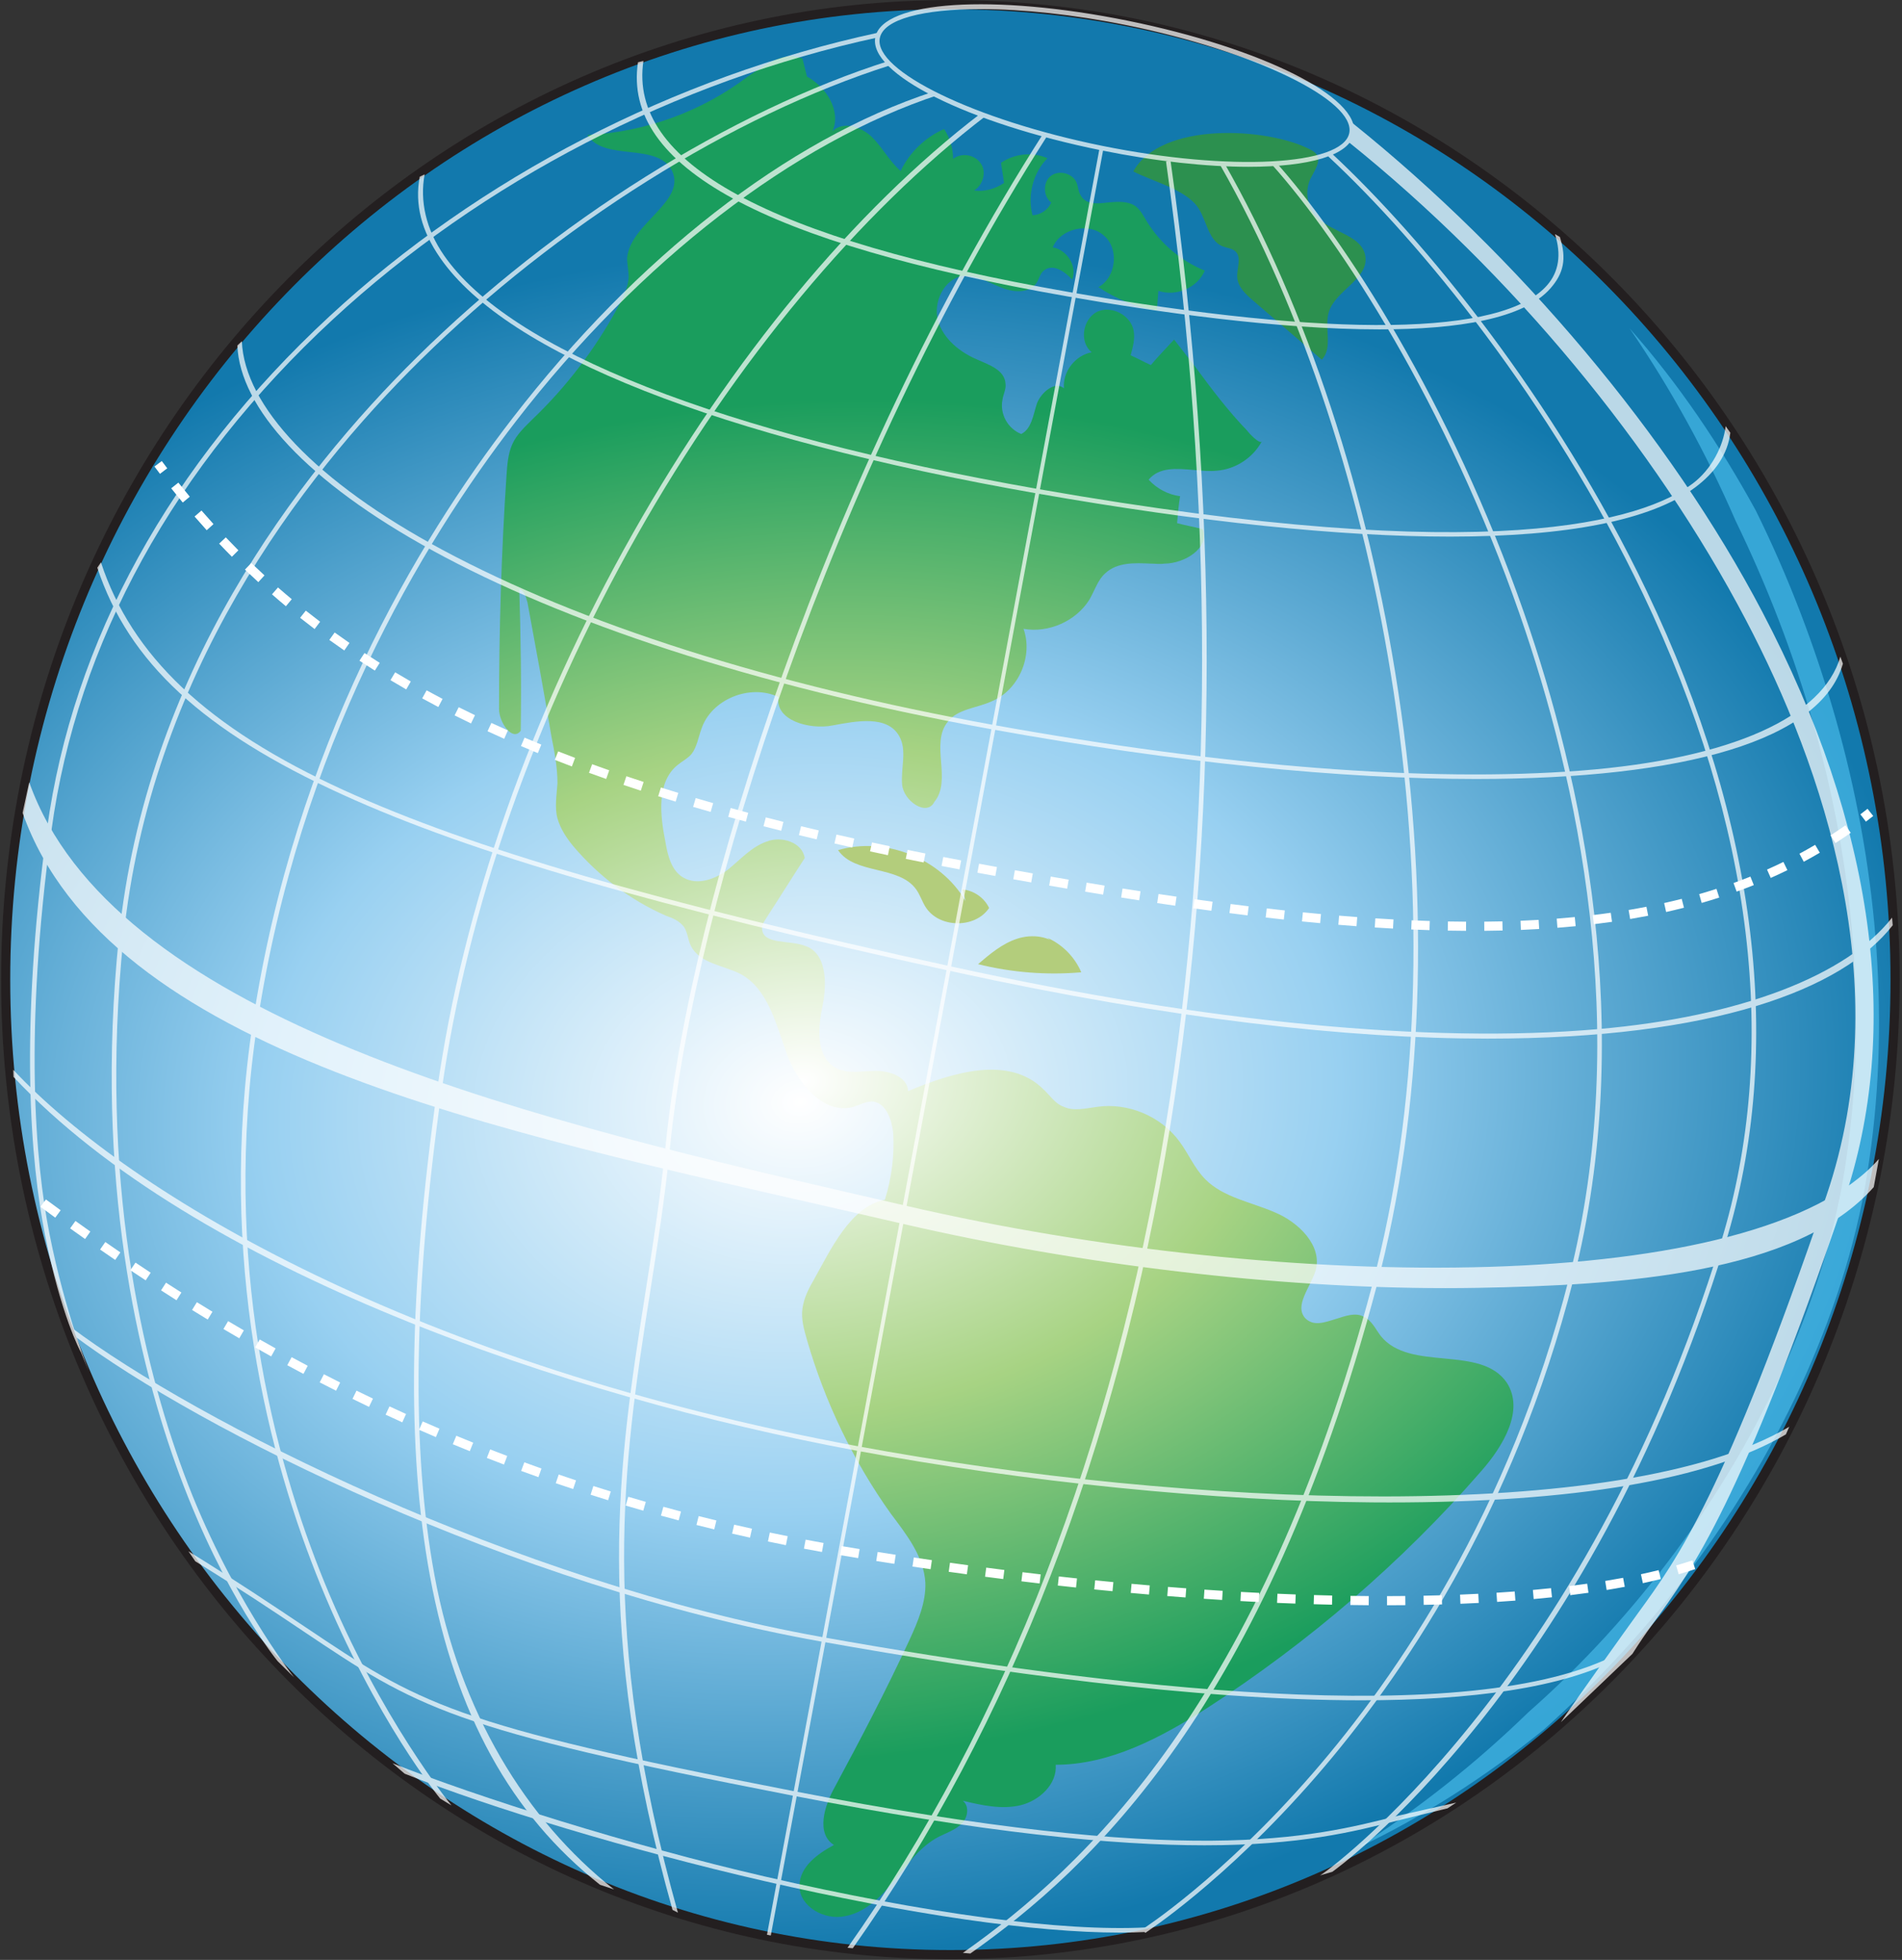 <?xml version="1.0" encoding="UTF-8" standalone="no"?>
<!DOCTYPE svg PUBLIC "-//W3C//DTD SVG 1.1//EN" "http://www.w3.org/Graphics/SVG/1.1/DTD/svg11.dtd">
<svg width="100%" height="100%" viewBox="0 0 692 713" version="1.1" xmlns="http://www.w3.org/2000/svg" xmlns:xlink="http://www.w3.org/1999/xlink" xml:space="preserve" xmlns:serif="http://www.serif.com/" style="fill-rule:evenodd;clip-rule:evenodd;stroke-linejoin:round;stroke-miterlimit:2;">
    <rect x="0" y="0" width="692" height="713" fill="#333333" stroke="none"/>
    <g transform="matrix(1,0,0,1,-217,-1995)">
        <g>
            <g transform="matrix(0,349.221,349.221,0,562.775,2351.41)">
                <ellipse cx="0" cy="-0" rx="1.016" ry="0.984" style="fill:url(#_Radial1);"/>
            </g>
            <g transform="matrix(4.167,0,0,4.167,562.77,2704.42)">
                <path d="M0,-169.443C-45.261,-169.443 -82.084,-131.437 -82.084,-84.721C-82.084,-38.006 -45.261,0 0,0C45.262,0 82.084,-38.006 82.084,-84.721C82.084,-131.437 45.262,-169.443 0,-169.443M0,0.799C-45.702,0.799 -82.883,-37.565 -82.883,-84.721C-82.883,-131.878 -45.702,-170.242 0,-170.242C45.702,-170.242 82.884,-131.878 82.884,-84.721C82.884,-37.565 45.702,0.799 0,0.799" style="fill:rgb(35,31,32);fill-rule:nonzero;"/>
            </g>
            <g transform="matrix(4.167,0,0,4.167,0,0)">
                <g opacity="0.64">
                    <g transform="matrix(1,0,0,1,194.365,640.129)">
                        <path d="M0,-132.692C4.269,-127.877 7.9,-122.475 11.013,-116.792C13.883,-110.984 16.198,-104.906 17.973,-98.676C19.744,-92.445 20.931,-86.041 21.462,-79.576C21.988,-73.113 21.866,-66.579 20.927,-60.147C20.037,-53.68 18.057,-47.409 15.43,-41.475C12.79,-35.538 9.462,-29.922 5.604,-24.71C1.747,-19.492 -2.666,-14.695 -7.499,-10.366C-12.545,-6.28 -18.024,-2.754 -23.838,0C-18.422,-3.467 -13.398,-7.452 -8.844,-11.882C-4.077,-16.074 0.215,-20.801 3.999,-25.898C7.774,-31 11.029,-36.494 13.604,-42.286C16.168,-48.078 18.089,-54.171 18.95,-60.43C19.866,-66.704 19.985,-73.088 19.472,-79.413C18.952,-85.74 17.789,-92.017 16.051,-98.131C14.318,-104.249 12.016,-110.203 9.24,-115.921C6.706,-121.761 3.627,-127.382 0,-132.692" style="fill:rgb(75,191,238);fill-rule:nonzero;"/>
                    </g>
                </g>
            </g>
            <g transform="matrix(272.598,0,0,-272.598,583.108,2355.15)">
                <path d="M-0.345,1.219C-0.407,1.172 -0.482,1.145 -0.559,1.141C-0.537,1.105 -0.465,1.132 -0.446,1.093C-0.427,1.052 -0.502,1.023 -0.506,0.977C-0.506,0.968 -0.504,0.96 -0.504,0.951C-0.505,0.936 -0.512,0.923 -0.519,0.91C-0.549,0.855 -0.587,0.805 -0.632,0.762C-0.642,0.752 -0.653,0.742 -0.659,0.729C-0.665,0.716 -0.666,0.701 -0.667,0.687C-0.674,0.583 -0.677,0.479 -0.677,0.375C-0.677,0.357 -0.659,0.331 -0.648,0.346C-0.647,0.409 -0.648,0.472 -0.65,0.535C-0.643,0.533 -0.641,0.524 -0.639,0.517C-0.628,0.457 -0.617,0.398 -0.607,0.338C-0.603,0.318 -0.599,0.297 -0.599,0.276C-0.6,0.26 -0.603,0.244 -0.599,0.229C-0.595,0.215 -0.587,0.203 -0.578,0.192C-0.544,0.152 -0.502,0.12 -0.454,0.099C-0.445,0.096 -0.436,0.092 -0.43,0.084C-0.425,0.076 -0.425,0.067 -0.421,0.059C-0.409,0.035 -0.377,0.033 -0.354,0.021C-0.318,0.001 -0.307,-0.046 -0.293,-0.085C-0.279,-0.124 -0.244,-0.167 -0.204,-0.156C-0.195,-0.153 -0.186,-0.148 -0.177,-0.149C-0.16,-0.152 -0.153,-0.173 -0.151,-0.19C-0.149,-0.22 -0.153,-0.251 -0.162,-0.28C-0.208,-0.289 -0.234,-0.346 -0.257,-0.387C-0.264,-0.399 -0.27,-0.411 -0.272,-0.425C-0.274,-0.439 -0.27,-0.453 -0.266,-0.467C-0.242,-0.55 -0.204,-0.629 -0.154,-0.699C-0.133,-0.727 -0.11,-0.756 -0.108,-0.791C-0.107,-0.817 -0.118,-0.843 -0.129,-0.867C-0.16,-0.934 -0.194,-0.999 -0.229,-1.064C-0.243,-1.089 -0.254,-1.126 -0.23,-1.141C-0.252,-1.153 -0.276,-1.17 -0.276,-1.196C-0.276,-1.223 -0.243,-1.242 -0.215,-1.236C-0.188,-1.231 -0.167,-1.21 -0.149,-1.188C-0.132,-1.167 -0.115,-1.143 -0.09,-1.13C-0.08,-1.125 -0.068,-1.121 -0.06,-1.113C-0.051,-1.105 -0.049,-1.089 -0.058,-1.082C-0.033,-1.088 -0.006,-1.094 0.019,-1.088C0.044,-1.082 0.068,-1.06 0.066,-1.034C0.138,-1.034 0.206,-0.998 0.267,-0.959C0.403,-0.871 0.528,-0.764 0.634,-0.642C0.663,-0.609 0.692,-0.561 0.668,-0.524C0.633,-0.473 0.539,-0.51 0.5,-0.462C0.493,-0.453 0.488,-0.441 0.477,-0.436C0.466,-0.43 0.453,-0.435 0.44,-0.439C0.424,-0.444 0.41,-0.449 0.399,-0.438C0.384,-0.421 0.406,-0.397 0.413,-0.374C0.422,-0.341 0.39,-0.31 0.359,-0.297C0.327,-0.283 0.29,-0.277 0.266,-0.253C0.251,-0.238 0.243,-0.218 0.231,-0.202C0.206,-0.168 0.162,-0.15 0.121,-0.156C0.106,-0.158 0.09,-0.162 0.077,-0.156C0.065,-0.152 0.058,-0.14 0.049,-0.132C0.003,-0.087 -0.072,-0.11 -0.131,-0.135C-0.132,-0.116 -0.155,-0.108 -0.174,-0.108C-0.193,-0.108 -0.213,-0.113 -0.229,-0.103C-0.255,-0.087 -0.251,-0.049 -0.245,-0.02C-0.239,0.01 -0.24,0.05 -0.269,0.059C-0.29,0.067 -0.325,0.06 -0.326,0.082C-0.326,0.088 -0.322,0.093 -0.319,0.098C-0.302,0.124 -0.286,0.15 -0.269,0.176C-0.272,0.197 -0.3,0.206 -0.32,0.198C-0.34,0.191 -0.355,0.174 -0.371,0.161C-0.388,0.148 -0.412,0.139 -0.431,0.15C-0.447,0.159 -0.452,0.18 -0.455,0.198C-0.462,0.233 -0.467,0.277 -0.439,0.3C-0.433,0.305 -0.425,0.309 -0.42,0.315C-0.413,0.324 -0.411,0.337 -0.407,0.348C-0.394,0.388 -0.342,0.409 -0.304,0.391C-0.309,0.36 -0.263,0.347 -0.232,0.353C-0.2,0.359 -0.159,0.367 -0.143,0.339C-0.132,0.32 -0.141,0.296 -0.139,0.274C-0.137,0.252 -0.106,0.231 -0.096,0.251C-0.072,0.28 -0.102,0.329 -0.078,0.358C-0.065,0.375 -0.04,0.376 -0.02,0.385C0.017,0.4 0.036,0.446 0.023,0.482C0.056,0.476 0.093,0.492 0.111,0.521C0.118,0.533 0.122,0.547 0.132,0.556C0.148,0.571 0.171,0.57 0.193,0.569C0.199,0.569 0.205,0.568 0.211,0.569C0.238,0.569 0.272,0.59 0.262,0.615C0.251,0.618 0.239,0.62 0.228,0.623C0.229,0.635 0.23,0.647 0.232,0.659C0.216,0.661 0.201,0.669 0.19,0.681C0.204,0.698 0.227,0.696 0.25,0.694C0.261,0.693 0.271,0.692 0.281,0.693C0.306,0.695 0.329,0.71 0.341,0.732C0.338,0.728 0.324,0.743 0.321,0.747C0.296,0.773 0.274,0.802 0.252,0.832L0.224,0.868C0.214,0.857 0.203,0.846 0.193,0.834C0.184,0.838 0.175,0.843 0.166,0.847C0.169,0.858 0.172,0.869 0.17,0.88C0.166,0.901 0.14,0.914 0.121,0.905C0.102,0.895 0.097,0.865 0.114,0.851C0.092,0.847 0.075,0.825 0.077,0.803C0.065,0.813 0.047,0.798 0.041,0.783C0.036,0.768 0.034,0.749 0.02,0.742C0.002,0.749 -0.009,0.769 -0.005,0.788C-0.004,0.795 -0,0.802 -0.001,0.809C-0.002,0.827 -0.022,0.834 -0.038,0.841C-0.062,0.851 -0.084,0.869 -0.091,0.893C-0.098,0.918 -0.083,0.949 -0.058,0.953C-0.04,0.955 -0.024,0.944 -0.008,0.938C0.008,0.931 0.03,0.929 0.04,0.943C0.044,0.949 0.045,0.956 0.05,0.96C0.062,0.97 0.078,0.959 0.088,0.948C0.095,0.966 0.081,0.988 0.062,0.991C0.072,1.016 0.11,1.025 0.13,1.007C0.151,0.99 0.147,0.951 0.123,0.938C0.147,0.922 0.174,0.911 0.201,0.907L0.203,0.933C0.227,0.925 0.255,0.937 0.265,0.96C0.233,0.973 0.206,0.996 0.188,1.025C0.183,1.033 0.179,1.042 0.171,1.047C0.161,1.053 0.148,1.052 0.136,1.051C0.12,1.049 0.106,1.048 0.099,1.061C0.096,1.066 0.096,1.072 0.094,1.077C0.089,1.09 0.07,1.095 0.059,1.086C0.049,1.078 0.049,1.059 0.06,1.051C0.056,1.041 0.045,1.034 0.035,1.034C0.028,1.061 0.036,1.091 0.055,1.11C0.035,1.119 0.011,1.116 -0.007,1.104C-0.006,1.095 -0.004,1.086 -0.003,1.077C-0.015,1.069 -0.029,1.065 -0.043,1.067C-0.031,1.074 -0.026,1.092 -0.034,1.103C-0.042,1.115 -0.06,1.118 -0.071,1.109C-0.071,1.123 -0.075,1.137 -0.083,1.149C-0.108,1.138 -0.129,1.118 -0.141,1.093C-0.156,1.106 -0.165,1.124 -0.179,1.138C-0.193,1.152 -0.218,1.16 -0.232,1.146C-0.22,1.173 -0.24,1.205 -0.266,1.219C-0.268,1.227 -0.27,1.235 -0.272,1.243C-0.277,1.245 -0.282,1.246 -0.287,1.246C-0.307,1.246 -0.327,1.231 -0.345,1.219ZM0.341,0.732C0.341,0.732 0.341,0.732 0.341,0.733C0.341,0.732 0.341,0.732 0.341,0.732Z" style="fill:url(#_Radial2);fill-rule:nonzero;"/>
            </g>
            <g transform="matrix(4.167,0,0,4.167,568.278,2309.42)">
                <path d="M0,3.205C-2.168,-0.512 -6.998,-2.44 -11.129,-1.237C-9.658,0.924 -5.805,0.072 -4.296,2.208C-3.97,2.67 -3.799,3.224 -3.503,3.705C-2.348,5.582 0.832,5.645 2.06,3.815C1.639,2.922 0.721,2.283 -0.263,2.198" style="fill:rgb(179,205,124);fill-rule:nonzero;"/>
            </g>
            <g transform="matrix(-0.811,-4.087,-4.087,0.811,587.002,2331.7)">
                <path d="M-2.647,-3.361C-1.455,-2.688 -0.969,-1.156 -1.132,0.202C-1.294,1.561 -1.976,2.794 -2.647,3.989C-3.936,1.25 -4.768,-1.703 -5.099,-4.712C-3.684,-4.418 -2.393,-3.568 -1.563,-2.386" style="fill:rgb(179,205,124);fill-rule:nonzero;"/>
            </g>
            <g transform="matrix(4.167,0,0,4.167,651.601,2096.02)">
                <path d="M0,-6.505C1.075,-5.393 1.045,-3.275 2.49,-2.722C2.851,-2.584 3.276,-2.567 3.562,-2.306C4.151,-1.769 3.669,-0.804 3.731,-0.009C3.795,0.818 4.47,1.447 5.099,1.987C7.102,3.712 9.105,5.435 11.109,7.159C12.111,6.129 11.304,4.369 11.727,2.996C12.314,1.089 15.185,0.138 14.919,-1.84C14.671,-3.691 12.047,-3.929 10.718,-5.24C9.837,-6.11 9.592,-7.558 10.138,-8.668C10.476,-9.356 11.085,-10.154 10.641,-10.779C10.506,-10.97 10.295,-11.09 10.088,-11.197C6.384,-13.122 -2.925,-13.664 -5.345,-9.276C-3.722,-8.44 -1.292,-7.841 0,-6.505" style="fill:rgb(44,144,79);fill-rule:nonzero;"/>
            </g>
            <g transform="matrix(4.167,0,0,4.167,0,0)">
                <g opacity="0.71">
                    <g transform="matrix(1,0,0,1,137.691,492.388)">
                        <path d="M0,-12.83C-5.008,-12.83 -8.461,-11.963 -8.796,-10.309C-9.375,-7.453 -0.478,-3.141 10.631,-0.891C21.739,1.359 31.612,0.847 32.191,-2.009C32.769,-4.864 23.873,-9.177 12.764,-11.427C8.091,-12.373 3.636,-12.83 0,-12.83M23.392,0.937C19.767,0.937 15.329,0.469 10.551,-0.499C-1.16,-2.871 -9.831,-7.215 -9.188,-10.388C-8.544,-13.561 1.133,-14.189 12.844,-11.818C24.555,-9.446 33.225,-5.102 32.583,-1.929C32.202,-0.051 28.653,0.937 23.392,0.937" style="fill:white;fill-rule:nonzero;"/>
                    </g>
                    <g transform="matrix(1,0,0,1,172.509,484.857)">
                        <path d="M0,22.662C-8.864,22.663 -19.578,21.122 -27.149,19.796C-53.797,15.134 -66.089,8.443 -64.731,-0.657L-64.255,-0.776C-65.574,8.064 -53.469,14.785 -27.081,19.403C-4.018,23.438 10.8,23.226 14.649,18.806C15.675,17.626 15.905,16.124 15.331,14.342L15.759,14.591C16.379,16.516 16.075,17.775 14.95,19.067C12.627,21.736 6.869,22.662 0,22.662" style="fill:white;fill-rule:nonzero;"/>
                    </g>
                    <g transform="matrix(1,0,0,1,178.682,496.812)">
                        <path d="M0,28.799C-9.584,28.799 -21.739,27.545 -36.046,25.034C-63.85,20.156 -82.36,12.855 -88.166,4.477C-89.815,2.097 -90.411,-0.206 -89.958,-2.624L-89.531,-2.828C-89.963,-0.518 -89.423,1.96 -87.838,4.249C-82.093,12.539 -63.676,19.781 -35.978,24.642C3.828,31.627 16.909,27.351 21.165,24.181C22.828,22.942 23.86,20.88 24.062,19.154L24.471,19.731C24.255,21.57 23.158,23.195 21.403,24.501C17.56,27.364 10.25,28.798 0,28.799" style="fill:white;fill-rule:nonzero;"/>
                    </g>
                    <g transform="matrix(1,0,0,1,180.92,508.857)">
                        <path d="M0,37.913C-11.711,37.913 -26.063,36.496 -42.155,33.593C-84.88,25.882 -107.664,10.941 -108.121,0.066L-107.73,-0.305C-107.494,5.334 -101.297,11.961 -90.24,17.894C-78.093,24.414 -61.441,29.706 -42.083,33.199C-21.898,36.842 -4.166,38.218 9.198,37.181C22.44,36.152 30.347,32.433 31.84,27.233L32.063,27.847C30.147,34.517 18.331,37.913 0,37.913" style="fill:white;fill-rule:nonzero;"/>
                    </g>
                    <g transform="matrix(1,0,0,1,181.957,528.303)">
                        <path d="M0,41.134C-12.201,41.134 -27.61,39.442 -46.573,35.302C-72.746,29.589 -88.723,24.959 -99.997,19.821C-112.114,14.298 -118.668,8.264 -121.384,0.021L-121.068,-0.444C-118.391,7.685 -111.838,13.985 -99.831,19.457C-88.584,24.583 -72.631,29.205 -46.488,34.912C-24.49,39.714 -5.087,41.578 9.624,40.306C22.142,39.222 31.392,35.592 35.318,30.57L35.375,31.238C30.965,36.879 19.697,41.134 0,41.134" style="fill:white;fill-rule:nonzero;"/>
                    </g>
                    <g transform="matrix(1,0,0,1,178.277,547.781)">
                        <path d="M0,43.439C-14.741,43.439 -31.827,41.423 -47.369,37.827C-49.069,37.432 -50.788,37.039 -52.519,36.642C-82.847,29.684 -116.767,22.925 -124.228,1.95L-123.651,-0.726C-116.485,19.423 -82.089,28.218 -52.161,35.084C-50.429,35.481 -48.71,35.876 -47.008,36.269C-14.005,43.908 27.273,44.165 37.846,32.165L37.4,34.617C30.683,42.242 15.258,43.189 2.812,43.414C1.885,43.431 0.947,43.439 0,43.439" style="fill:white;fill-rule:nonzero;"/>
                    </g>
                    <g transform="matrix(1,0,0,1,173.392,574.192)">
                        <path d="M0,35.739C-0.502,35.739 -1.009,35.737 -1.52,35.733C-15.277,35.622 -31.714,33.97 -46.616,31.202C-71.758,26.531 -104.275,15.51 -120.138,-1.413L-120.159,-2.032C-109.802,9.017 -84.793,23.703 -46.542,30.809C-17.771,36.154 20.238,37.771 34.908,29.13L34.611,29.799C27.863,33.774 16.006,35.739 0,35.739" style="fill:white;fill-rule:nonzero;"/>
                    </g>
                    <g transform="matrix(1,0,0,1,170.953,597.357)">
                        <path d="M0,29.847C-14.521,29.847 -32.249,27.386 -47.248,24.705C-74.129,19.902 -101.563,6.186 -112.457,-2.02L-112.666,-2.714C-101.803,5.468 -73.994,19.52 -47.178,24.312C-22.455,28.73 9.699,32.561 22.484,25.726L22.672,26.078C17.585,28.798 9.474,29.847 0,29.847" style="fill:white;fill-rule:nonzero;"/>
                    </g>
                    <g transform="matrix(1,0,0,1,157.24,616.203)">
                        <path d="M0,23.66C-7.914,23.66 -19.12,22.595 -36.108,19.293C-65.981,13.486 -68.685,11.674 -78.743,4.931C-81.294,3.222 -84.186,1.283 -88.113,-1.135L-88.715,-2.012C-84.781,0.411 -81.075,2.888 -78.52,4.599C-68.515,11.306 -65.826,13.109 -36.031,18.9C-1.192,25.672 9.251,23.02 16.877,21.085C17.402,20.951 21.469,20.058 21.979,19.933L21.217,20.435C20.708,20.56 17.499,21.339 16.976,21.472C13.04,22.472 8.356,23.66 0,23.66" style="fill:white;fill-rule:nonzero;"/>
                    </g>
                    <g transform="matrix(1,0,0,1,149.879,632.699)">
                        <path d="M0,14.787C-7.463,14.787 -18.374,13.211 -31.13,10.272C-42.743,7.597 -55.069,3.865 -62.475,0.911L-63.534,0C-56.146,2.948 -42.635,7.212 -31.041,9.883C-16.931,13.134 -5.095,14.716 2.292,14.332L2.313,14.73C1.584,14.768 0.812,14.787 0,14.787" style="fill:white;fill-rule:nonzero;"/>
                    </g>
                    <g transform="matrix(-0.983,-0.183,-0.183,0.983,162.099,495.587)">
                        <rect x="14.157" y="-1.304" width="0.339" height="158.719" style="fill:white;"/>
                    </g>
                    <g transform="matrix(1,0,0,1,126.534,492.801)">
                        <path d="M0,156.05L-0.46,156.009C13.314,136.523 22.744,112.28 27.304,84.329C31.549,58.303 31.565,29.949 27.349,0.057L27.744,0C31.966,29.934 31.951,58.327 27.698,84.394C23.128,112.405 13.809,136.514 0,156.05" style="fill:white;fill-rule:nonzero;"/>
                    </g>
                    <g transform="matrix(1,0,0,1,136.796,493.004)">
                        <path d="M0,156.307L-0.65,156.251C9.932,148.803 25.379,134.493 35.09,97.951C39.141,82.706 39.79,64.811 36.966,46.199C34.366,29.066 28.992,12.73 21.833,0.199L22.181,0C29.363,12.574 34.754,28.959 37.361,46.139C40.193,64.804 39.541,82.756 35.476,98.053C25.731,134.721 10.632,148.823 0,156.307" style="fill:white;fill-rule:nonzero;"/>
                    </g>
                    <g transform="matrix(1,0,0,1,152.066,492.851)">
                        <path d="M0,154.66L-0.215,154.323C-0.147,154.28 6.673,149.887 14.631,140.722C21.975,132.265 31.818,117.901 37.007,97.492C42.543,75.715 37.716,53.95 32.691,39.527C26.333,21.275 17.059,6.97 11.049,0.266L11.346,0C17.381,6.73 26.691,21.088 33.069,39.395C38.112,53.871 42.955,75.717 37.394,97.591C32.184,118.083 22.298,132.506 14.922,140.996C6.927,150.199 0.068,154.616 0,154.66" style="fill:white;fill-rule:nonzero;"/>
                    </g>
                    <g transform="matrix(1,0,0,1,168.404,492.443)">
                        <path d="M0,149.734L-1.078,150.049C-0.669,149.92 22.059,133.44 33.93,94.774C39.11,77.897 36.749,58.306 27.1,38.121C19.084,21.351 7.662,7.422 -0.354,-0.023L-0.083,-0.315C7.961,7.154 19.42,21.128 27.46,37.948C37.153,58.226 39.522,77.917 34.311,94.891C22.395,133.709 0.194,149.605 0,149.734" style="fill:white;fill-rule:nonzero;"/>
                    </g>
                    <g transform="matrix(1,0,0,1,110.794,490.774)">
                        <path d="M0,154.727C-6.94,129.93 -4.722,115.824 -2.375,100.888C-1.728,96.773 -1.058,92.517 -0.61,88.059C1.568,66.377 13.573,29.084 32.301,-0.243L32.638,-0.027C13.943,29.247 1.961,66.464 -0.213,88.099C-0.662,92.568 -1.332,96.829 -1.98,100.951C-4.321,115.84 -6.446,130.256 0.471,154.97L0,154.727Z" style="fill:white;fill-rule:nonzero;"/>
                    </g>
                    <g transform="matrix(1,0,0,1,194.605,495.489)">
                        <path d="M0,127.659L-6.244,133.624C-5.466,132.413 -0.324,125.22 0.462,124.139C4.006,119.272 8.021,113.756 16.925,87.703C23.239,69.226 16.605,50.171 9.928,37.439C1.967,22.26 -10.553,7.091 -24.807,-4.349L-24.417,-5.965C-9.998,5.606 3.284,21.329 11.343,36.697C21.127,55.353 23.581,73.17 18.437,88.22C9.456,114.501 5.364,120.122 1.754,125.08C0.982,126.14 0.752,126.487 0,127.659" style="fill:white;fill-rule:nonzero;"/>
                    </g>
                    <g transform="matrix(1,0,0,1,104.463,489.06)">
                        <path d="M0,154.249C-7.789,148.1 -12.613,139.337 -14.839,127.331C-16.89,116.27 -16.691,102.4 -14.23,84.928C-11.969,68.866 -6.047,52.023 2.894,36.221C11.497,21.018 22.128,8.093 33.262,-0.409L33.742,-0.221C22.649,8.249 11.818,21.261 3.242,36.417C-5.675,52.177 -11.581,68.971 -13.835,84.983C-16.29,102.412 -16.489,116.24 -14.446,127.258C-12.239,139.165 -6.482,148.571 1.226,154.658L0,154.249Z" style="fill:white;fill-rule:nonzero;"/>
                    </g>
                    <g transform="matrix(1,0,0,1,90.508,487.369)">
                        <path d="M0,148.415C-0.056,148.347 -5.62,141.556 -10.442,129.769C-14.891,118.894 -19.528,101.541 -16.354,80.631C-12.701,56.572 -2.009,38.678 6.318,27.902C17.148,13.888 30.268,3.583 43.036,-0.595L43.575,-0.345C30.881,3.809 17.417,14.193 6.634,28.147C-1.663,38.885 -12.319,56.718 -15.958,80.69C-19.119,101.504 -14.505,118.778 -10.078,129.604C-5.279,141.339 0.929,148.941 0.985,149.01L0,148.415Z" style="fill:white;fill-rule:nonzero;"/>
                    </g>
                    <g transform="matrix(1,0,0,1,76.311,485.487)">
                        <path d="M0,138.293C-0.045,138.236 -4.636,132.631 -8.553,122.059C-12.164,112.31 -16.017,96.257 -13.86,75.147C-11.512,52.148 1.608,34.868 12.201,24.423C24.16,12.629 39.559,2.972 53.392,-1.412L53.513,-1.031C39.737,3.334 24.398,12.956 12.481,24.707C1.936,35.106 -11.126,52.306 -13.463,75.188C-15.61,96.211 -11.778,112.194 -8.185,121.901C-4.292,132.419 1.386,139.649 1.431,139.705L0,138.293Z" style="fill:white;fill-rule:nonzero;"/>
                    </g>
                    <g transform="matrix(1,0,0,1,59.16,483.483)">
                        <path d="M0,113.371C-0.081,113.261 -1.779,110.048 -3.148,103.121C-4.408,96.754 -5.401,85.437 -2.983,67.684C-0.744,51.245 7.789,35.754 21.693,22.885C34.789,10.764 51.78,1.976 69.54,-1.858L69.624,-1.467C51.934,2.351 35.008,11.104 21.964,23.178C8.129,35.983 -0.36,51.392 -2.587,67.737C-4.998,85.437 -4.01,96.707 -2.756,103.044C-1.404,109.884 0.742,115.203 0.762,115.229L0,113.371Z" style="fill:white;fill-rule:nonzero;"/>
                    </g>
                </g>
            </g>
            <g transform="matrix(4.125,0.587,0.587,-4.125,274.876,2167.31)">
                <path d="M0.079,-0.005C-0.111,0.183 -0.299,0.371 -0.488,0.561L0.079,1.123C0.266,0.935 0.453,0.749 0.641,0.563L0.079,-0.005Z" style="fill:white;fill-rule:nonzero;"/>
            </g>
            <g transform="matrix(4.167,0,0,4.167,283.486,2180.65)">
                <path d="M0,-0.679C-0.34,-1.089 -0.676,-1.503 -1.007,-1.921L-0.382,-2.418C-0.053,-2.004 0.279,-1.594 0.615,-1.189L0,-0.679ZM2.093,1.739C1.735,1.343 1.382,0.944 1.033,0.542L1.637,0.018C1.982,0.417 2.332,0.811 2.686,1.203L2.093,1.739Z" style="fill:white;fill-rule:nonzero;"/>
            </g>
            <g transform="matrix(4.167,0,0,4.167,301.371,2326.57)">
                <path d="M0,-30.963C-0.376,-31.341 -0.747,-31.723 -1.112,-32.109L-0.532,-32.658C-0.17,-32.277 0.195,-31.9 0.566,-31.526L0,-30.963ZM2.306,-28.748C1.912,-29.109 1.523,-29.474 1.14,-29.842L1.693,-30.418C2.072,-30.055 2.457,-29.694 2.846,-29.337L2.306,-28.748ZM4.716,-26.644C4.304,-26.985 3.899,-27.332 3.499,-27.682L4.024,-28.283C4.419,-27.939 4.82,-27.596 5.227,-27.258L4.716,-26.644ZM7.22,-24.653C6.792,-24.978 6.371,-25.304 5.956,-25.634L6.453,-26.26C6.863,-25.934 7.28,-25.611 7.702,-25.291L7.22,-24.653ZM9.812,-22.782C9.37,-23.086 8.935,-23.393 8.505,-23.703L8.973,-24.351C9.397,-24.044 9.828,-23.74 10.265,-23.44L9.812,-22.782ZM12.481,-21.025C12.027,-21.311 11.579,-21.599 11.137,-21.889L11.577,-22.557C12.014,-22.269 12.458,-21.984 12.907,-21.701L12.481,-21.025ZM15.222,-19.381C14.757,-19.649 14.297,-19.918 13.844,-20.19L14.255,-20.875C14.704,-20.606 15.159,-20.339 15.62,-20.074L15.222,-19.381ZM18.023,-17.845C17.548,-18.094 17.079,-18.346 16.616,-18.6L17,-19.301C17.459,-19.049 17.924,-18.8 18.395,-18.553L18.023,-17.845ZM20.877,-16.41C20.394,-16.644 19.916,-16.878 19.444,-17.115L19.803,-17.829C20.271,-17.595 20.744,-17.361 21.224,-17.131L20.877,-16.41ZM23.776,-15.071C23.285,-15.288 22.8,-15.508 22.321,-15.73L22.656,-16.455C23.131,-16.235 23.612,-16.018 24.099,-15.802L23.776,-15.071ZM26.713,-13.822C26.217,-14.026 25.726,-14.231 25.24,-14.437L25.553,-15.172C26.035,-14.967 26.522,-14.764 27.015,-14.563L26.713,-13.822ZM29.683,-12.655C29.181,-12.845 28.685,-13.036 28.194,-13.23L28.486,-13.973C28.974,-13.781 29.467,-13.591 29.965,-13.403L29.683,-12.655ZM32.681,-11.565C32.175,-11.741 31.674,-11.92 31.179,-12.101L31.452,-12.852C31.944,-12.672 32.442,-12.494 32.945,-12.318L32.681,-11.565ZM35.702,-10.542C35.192,-10.709 34.688,-10.876 34.188,-11.045L34.444,-11.802C34.941,-11.634 35.442,-11.468 35.95,-11.303L35.702,-10.542ZM38.744,-9.584C38.23,-9.74 37.723,-9.898 37.22,-10.056L37.46,-10.817C37.96,-10.66 38.465,-10.504 38.975,-10.349L38.744,-9.584ZM41.801,-8.686C41.286,-8.832 40.776,-8.98 40.27,-9.129L40.496,-9.895C40.999,-9.747 41.507,-9.601 42.02,-9.454L41.801,-8.686ZM44.875,-7.84C44.357,-7.978 43.844,-8.116 43.336,-8.257L43.548,-9.026C44.054,-8.888 44.565,-8.749 45.08,-8.612L44.875,-7.84ZM47.96,-7.044C47.441,-7.174 46.927,-7.305 46.416,-7.436L46.616,-8.21C47.124,-8.078 47.637,-7.948 48.154,-7.818L47.96,-7.044ZM51.057,-6.292C50.536,-6.415 50.02,-6.538 49.507,-6.662L49.695,-7.439C50.206,-7.316 50.721,-7.192 51.24,-7.069L51.057,-6.292ZM140.01,-5.968L139.578,-6.64C140.018,-6.922 140.457,-7.217 140.884,-7.517L141.342,-6.861C140.907,-6.557 140.458,-6.256 140.01,-5.968M54.163,-5.582C53.641,-5.698 53.123,-5.815 52.609,-5.933L52.787,-6.711C53.299,-6.595 53.816,-6.479 54.336,-6.362L54.163,-5.582ZM57.277,-4.91C56.754,-5.021 56.234,-5.131 55.719,-5.242L55.888,-6.023C56.401,-5.912 56.919,-5.802 57.441,-5.692L57.277,-4.91ZM137.243,-4.336L136.865,-5.04C137.327,-5.289 137.789,-5.549 138.237,-5.813L138.643,-5.125C138.186,-4.856 137.715,-4.59 137.243,-4.336M60.398,-4.275C59.874,-4.378 59.353,-4.484 58.836,-4.589L58.997,-5.371C59.511,-5.267 60.03,-5.162 60.554,-5.058L60.398,-4.275ZM63.526,-3.67C63,-3.769 62.479,-3.868 61.961,-3.969L62.112,-4.753C62.629,-4.653 63.149,-4.554 63.673,-4.455L63.526,-3.67ZM66.656,-3.092L65.091,-3.379L65.236,-4.164L66.8,-3.877L66.656,-3.092ZM134.359,-2.924L134.034,-3.654C134.513,-3.866 134.994,-4.091 135.463,-4.32L135.814,-3.603C135.336,-3.368 134.846,-3.14 134.359,-2.924M69.79,-2.53L68.223,-2.809L68.363,-3.595L69.928,-3.317L69.79,-2.53ZM72.928,-1.986C72.407,-2.075 71.884,-2.165 71.358,-2.256L71.495,-3.043C72.019,-2.952 72.542,-2.862 73.061,-2.775L72.928,-1.986ZM131.381,-1.729L131.11,-2.48C131.609,-2.66 132.104,-2.849 132.583,-3.04L132.88,-2.299C132.394,-2.104 131.889,-1.912 131.381,-1.729M76.068,-1.466C75.548,-1.55 75.024,-1.636 74.497,-1.724L74.628,-2.512C75.154,-2.424 75.677,-2.339 76.196,-2.254L76.068,-1.466ZM79.214,-0.968C78.693,-1.048 78.168,-1.13 77.641,-1.214L77.766,-2.002C78.292,-1.919 78.815,-1.837 79.335,-1.758L79.214,-0.968ZM128.33,-0.742L128.109,-1.51C128.618,-1.656 129.121,-1.81 129.618,-1.97L129.863,-1.21C129.358,-1.047 128.847,-0.891 128.33,-0.742M82.364,-0.498C81.842,-0.573 81.316,-0.651 80.789,-0.729L80.906,-1.52C81.434,-1.441 81.958,-1.363 82.478,-1.288L82.364,-0.498ZM85.52,-0.059C84.997,-0.129 84.471,-0.2 83.941,-0.275L84.051,-1.066C84.579,-0.992 85.104,-0.921 85.625,-0.851L85.52,-0.059ZM125.226,0.05L125.051,-0.731C125.568,-0.846 126.08,-0.969 126.586,-1.097L126.783,-0.322C126.27,-0.192 125.75,-0.068 125.226,0.05M88.679,0.345C88.156,0.28 87.629,0.215 87.099,0.147L87.199,-0.646C87.729,-0.578 88.254,-0.513 88.776,-0.449L88.679,0.345ZM122.083,0.663L121.95,-0.125C122.474,-0.213 122.993,-0.307 123.505,-0.407L123.658,0.377C123.139,0.478 122.614,0.573 122.083,0.663M91.845,0.708C91.321,0.651 90.793,0.593 90.262,0.531L90.353,-0.262C90.883,-0.201 91.409,-0.143 91.932,-0.086L91.845,0.708ZM95.017,1.026C94.492,0.977 93.963,0.927 93.431,0.873L93.51,0.078C94.041,0.132 94.568,0.183 95.09,0.23L95.017,1.026ZM118.916,1.116L118.821,0.322C119.349,0.26 119.872,0.19 120.389,0.117L120.501,0.908C119.979,0.982 119.45,1.052 118.916,1.116M98.194,1.291C97.668,1.252 97.139,1.21 96.605,1.165L96.671,0.369C97.203,0.413 97.73,0.455 98.254,0.494L98.194,1.291ZM115.734,1.428L115.672,0.631C116.203,0.59 116.729,0.544 117.249,0.493L117.327,1.289C116.801,1.34 116.27,1.386 115.734,1.428M101.377,1.498C100.851,1.469 100.32,1.437 99.785,1.402L99.836,0.605C100.369,0.64 100.896,0.672 101.42,0.699L101.377,1.498ZM112.544,1.615L112.511,0.816C113.043,0.795 113.57,0.768 114.093,0.738L114.14,1.535C113.613,1.566 113.081,1.593 112.544,1.615M104.563,1.635C104.037,1.618 103.505,1.599 102.97,1.575L103.005,0.776C103.537,0.8 104.065,0.82 104.589,0.837L104.563,1.635ZM109.351,1.693L109.344,0.894C109.877,0.89 110.405,0.881 110.928,0.868L110.947,1.667C110.42,1.68 109.888,1.688 109.351,1.693M107.754,1.695C107.228,1.692 106.695,1.686 106.159,1.676L106.174,0.877C106.707,0.887 107.235,0.893 107.758,0.896L107.754,1.695Z" style="fill:white;fill-rule:nonzero;"/>
            </g>
            <g transform="matrix(-2.521,-3.318,-3.318,2.521,898.245,2290.41)">
                <path d="M-0.324,0.961L0.477,0.961C0.476,0.697 0.478,0.434 0.484,0.171L-0.316,0.154C-0.321,0.423 -0.323,0.692 -0.324,0.961" style="fill:white;fill-rule:nonzero;"/>
            </g>
            <g transform="matrix(4.167,0,0,4.167,237.105,2572.36)">
                <path d="M0,-32.25C-0.435,-32.568 -0.866,-32.884 -1.291,-33.198L-0.815,-33.84C-0.392,-33.527 0.037,-33.213 0.471,-32.896L0,-32.25ZM2.603,-30.384C2.163,-30.694 1.728,-31.004 1.298,-31.313L1.764,-31.961C2.192,-31.654 2.625,-31.346 3.063,-31.037L2.603,-30.384ZM5.233,-28.558C4.789,-28.861 4.349,-29.163 3.914,-29.466L4.37,-30.122C4.803,-29.821 5.241,-29.52 5.684,-29.217L5.233,-28.558ZM7.894,-26.775C7.445,-27.07 7,-27.366 6.56,-27.66L7.004,-28.324C7.443,-28.03 7.886,-27.736 8.333,-27.442L7.894,-26.775ZM10.586,-25.039C10.132,-25.326 9.682,-25.614 9.237,-25.901L9.67,-26.572C10.113,-26.286 10.561,-26.001 11.014,-25.714L10.586,-25.039ZM13.31,-23.353C12.851,-23.631 12.396,-23.91 11.945,-24.189L12.365,-24.869C12.814,-24.591 13.268,-24.313 13.725,-24.036L13.31,-23.353ZM16.066,-21.718C15.601,-21.987 15.141,-22.258 14.685,-22.528L15.092,-23.216C15.546,-22.946 16.004,-22.678 16.467,-22.409L16.066,-21.718ZM18.852,-20.136C18.382,-20.396 17.917,-20.658 17.455,-20.921L17.85,-21.615C18.309,-21.355 18.772,-21.095 19.24,-20.835L18.852,-20.136ZM21.67,-18.61C21.195,-18.862 20.724,-19.113 20.257,-19.367L20.638,-20.069C21.103,-19.817 21.571,-19.566 22.043,-19.316L21.67,-18.61ZM24.517,-17.142C24.038,-17.383 23.562,-17.626 23.09,-17.869L23.456,-18.579C23.926,-18.337 24.399,-18.096 24.876,-17.855L24.517,-17.142ZM27.395,-15.731C26.911,-15.963 26.43,-16.195 25.952,-16.43L26.304,-17.146C26.779,-16.914 27.257,-16.683 27.739,-16.453L27.395,-15.731ZM30.3,-14.381C29.811,-14.603 29.326,-14.824 28.844,-15.049L29.181,-15.773C29.66,-15.551 30.144,-15.329 30.629,-15.108L30.3,-14.381ZM33.233,-13.091C32.74,-13.303 32.25,-13.515 31.763,-13.729L32.085,-14.46C32.569,-14.247 33.057,-14.036 33.547,-13.825L33.233,-13.091ZM36.193,-11.862C35.695,-12.063 35.201,-12.266 34.71,-12.469L35.017,-13.207C35.504,-13.004 35.997,-12.804 36.491,-12.604L36.193,-11.862ZM39.178,-10.697C38.676,-10.888 38.178,-11.079 37.683,-11.272L37.973,-12.017C38.466,-11.824 38.961,-11.634 39.461,-11.444L39.178,-10.697ZM42.186,-9.595C41.681,-9.774 41.178,-9.955 40.679,-10.139L40.954,-10.889C41.45,-10.707 41.95,-10.526 42.453,-10.348L42.186,-9.595ZM45.217,-8.556C44.708,-8.724 44.202,-8.895 43.699,-9.066L43.958,-9.823C44.459,-9.651 44.962,-9.481 45.469,-9.313L45.217,-8.556ZM48.27,-7.579C47.757,-7.737 47.248,-7.897 46.741,-8.06L46.984,-8.82C47.488,-8.659 47.995,-8.5 48.505,-8.344L48.27,-7.579ZM51.341,-6.668C50.826,-6.814 50.313,-6.964 49.803,-7.115L50.031,-7.882C50.538,-7.731 51.047,-7.583 51.561,-7.437L51.341,-6.668ZM54.431,-5.82C53.912,-5.956 53.396,-6.096 52.884,-6.236L53.095,-7.007C53.605,-6.866 54.118,-6.729 54.634,-6.593L54.431,-5.82ZM57.538,-5.036C57.016,-5.161 56.498,-5.289 55.982,-5.42L56.178,-6.194C56.691,-6.065 57.207,-5.938 57.725,-5.813L57.538,-5.036ZM60.659,-4.314C60.135,-4.431 59.614,-4.547 59.096,-4.667L59.276,-5.446C59.792,-5.326 60.31,-5.21 60.831,-5.095L60.659,-4.314ZM63.794,-3.657C63.269,-3.762 62.745,-3.869 62.225,-3.979L62.389,-4.76C62.907,-4.651 63.427,-4.545 63.951,-4.44L63.794,-3.657ZM66.942,-3.062C66.415,-3.156 65.89,-3.252 65.367,-3.352L65.516,-4.137C66.036,-4.038 66.558,-3.941 67.083,-3.848L66.942,-3.062ZM70.101,-2.527L68.521,-2.788L68.654,-3.576L70.229,-3.316L70.101,-2.527ZM73.261,-2.028C72.735,-2.109 72.208,-2.191 71.681,-2.274L71.805,-3.063C72.332,-2.98 72.857,-2.898 73.382,-2.818L73.261,-2.028ZM76.426,-1.558C75.9,-1.633 75.372,-1.711 74.843,-1.789L74.96,-2.58C75.488,-2.501 76.015,-2.424 76.54,-2.349L76.426,-1.558ZM141.743,-1.119L141.521,-1.887C142.01,-2.027 142.486,-2.176 142.937,-2.326L143.189,-1.568C142.729,-1.414 142.242,-1.263 141.743,-1.119M79.594,-1.113C79.068,-1.185 78.539,-1.258 78.009,-1.332L78.12,-2.123C78.649,-2.049 79.176,-1.977 79.702,-1.905L79.594,-1.113ZM82.768,-0.699C82.24,-0.766 81.711,-0.833 81.18,-0.903L81.284,-1.695C81.813,-1.626 82.341,-1.558 82.867,-1.491L82.768,-0.699ZM138.616,-0.338L138.447,-1.119C138.977,-1.233 139.492,-1.353 139.992,-1.478L140.185,-0.701C139.677,-0.575 139.154,-0.454 138.616,-0.338M85.945,-0.313C85.417,-0.375 84.887,-0.438 84.356,-0.502L84.452,-1.296C84.982,-1.231 85.511,-1.169 86.037,-1.107L85.945,-0.313ZM89.125,0.041C88.596,-0.016 88.066,-0.073 87.534,-0.132L87.623,-0.927C88.154,-0.867 88.682,-0.81 89.209,-0.754L89.125,0.041ZM135.455,0.257L135.327,-0.532C135.86,-0.619 136.381,-0.711 136.892,-0.806L137.038,-0.021C136.522,0.076 135.995,0.169 135.455,0.257M92.309,0.363C91.78,0.312 91.25,0.26 90.717,0.206L90.797,-0.589C91.329,-0.535 91.858,-0.482 92.386,-0.432L92.309,0.363ZM95.497,0.653C94.967,0.608 94.436,0.562 93.902,0.513L93.975,-0.283C94.507,-0.234 95.037,-0.188 95.564,-0.143L95.497,0.653ZM132.276,0.71L132.178,-0.083C132.713,-0.149 133.239,-0.219 133.755,-0.292L133.868,0.499C133.347,0.573 132.816,0.644 132.276,0.71M98.687,0.908C98.157,0.868 97.625,0.827 97.092,0.785L97.155,-0.012C97.688,0.031 98.218,0.071 98.746,0.111L98.687,0.908ZM129.084,1.049L129.013,0.253C129.549,0.205 130.077,0.152 130.598,0.098L130.681,0.893C130.157,0.947 129.625,1 129.084,1.049M101.881,1.127C101.351,1.094 100.819,1.06 100.283,1.022L100.338,0.225C100.872,0.262 101.403,0.297 101.93,0.329L101.881,1.127ZM125.887,1.295L125.836,0.497C126.373,0.463 126.903,0.427 127.426,0.386L127.487,1.183C126.96,1.223 126.428,1.261 125.887,1.295M105.077,1.308C104.547,1.28 104.014,1.252 103.479,1.222L103.523,0.425C104.058,0.454 104.589,0.482 105.117,0.509L105.077,1.308ZM108.276,1.445C107.746,1.427 107.212,1.405 106.676,1.382L106.711,0.583C107.245,0.606 107.777,0.628 108.305,0.647L108.276,1.445ZM122.687,1.46L122.654,0.662C123.191,0.641 123.721,0.615 124.247,0.589L124.287,1.387C123.76,1.414 123.226,1.438 122.687,1.46M111.476,1.54C110.947,1.528 110.413,1.515 109.875,1.498L109.899,0.699C110.435,0.716 110.966,0.729 111.494,0.741L111.476,1.54ZM119.483,1.556L119.467,0.757C120.003,0.746 120.535,0.732 121.061,0.717L121.084,1.516C120.556,1.531 120.022,1.545 119.483,1.556M114.678,1.586C114.148,1.583 113.615,1.577 113.077,1.569L113.088,0.77C113.625,0.778 114.156,0.784 114.684,0.787L114.678,1.586ZM116.28,1.59L116.278,0.791C116.814,0.79 117.346,0.787 117.873,0.781L117.882,1.58C117.352,1.586 116.818,1.589 116.28,1.59" style="fill:white;fill-rule:nonzero;"/>
            </g>
        </g>
    </g>
    <defs>
        <radialGradient id="_Radial1" cx="0" cy="0" r="1" gradientUnits="userSpaceOnUse" gradientTransform="matrix(-0.128,1.155,0.881,0.097,0.128,-0.155)"><stop offset="0" style="stop-color:white;stop-opacity:1"/><stop offset="0.48" style="stop-color:rgb(152,208,241);stop-opacity:1"/><stop offset="1" style="stop-color:rgb(18,121,173);stop-opacity:1"/></radialGradient>
        <radialGradient id="_Radial2" cx="0" cy="0" r="1" gradientUnits="userSpaceOnUse" gradientTransform="matrix(1.274,0.13,0.092,-0.908,-0.274,-0.125)"><stop offset="0" style="stop-color:white;stop-opacity:1"/><stop offset="0.49" style="stop-color:rgb(167,211,131);stop-opacity:1"/><stop offset="1" style="stop-color:rgb(26,157,93);stop-opacity:1"/></radialGradient>
    </defs>
</svg>
